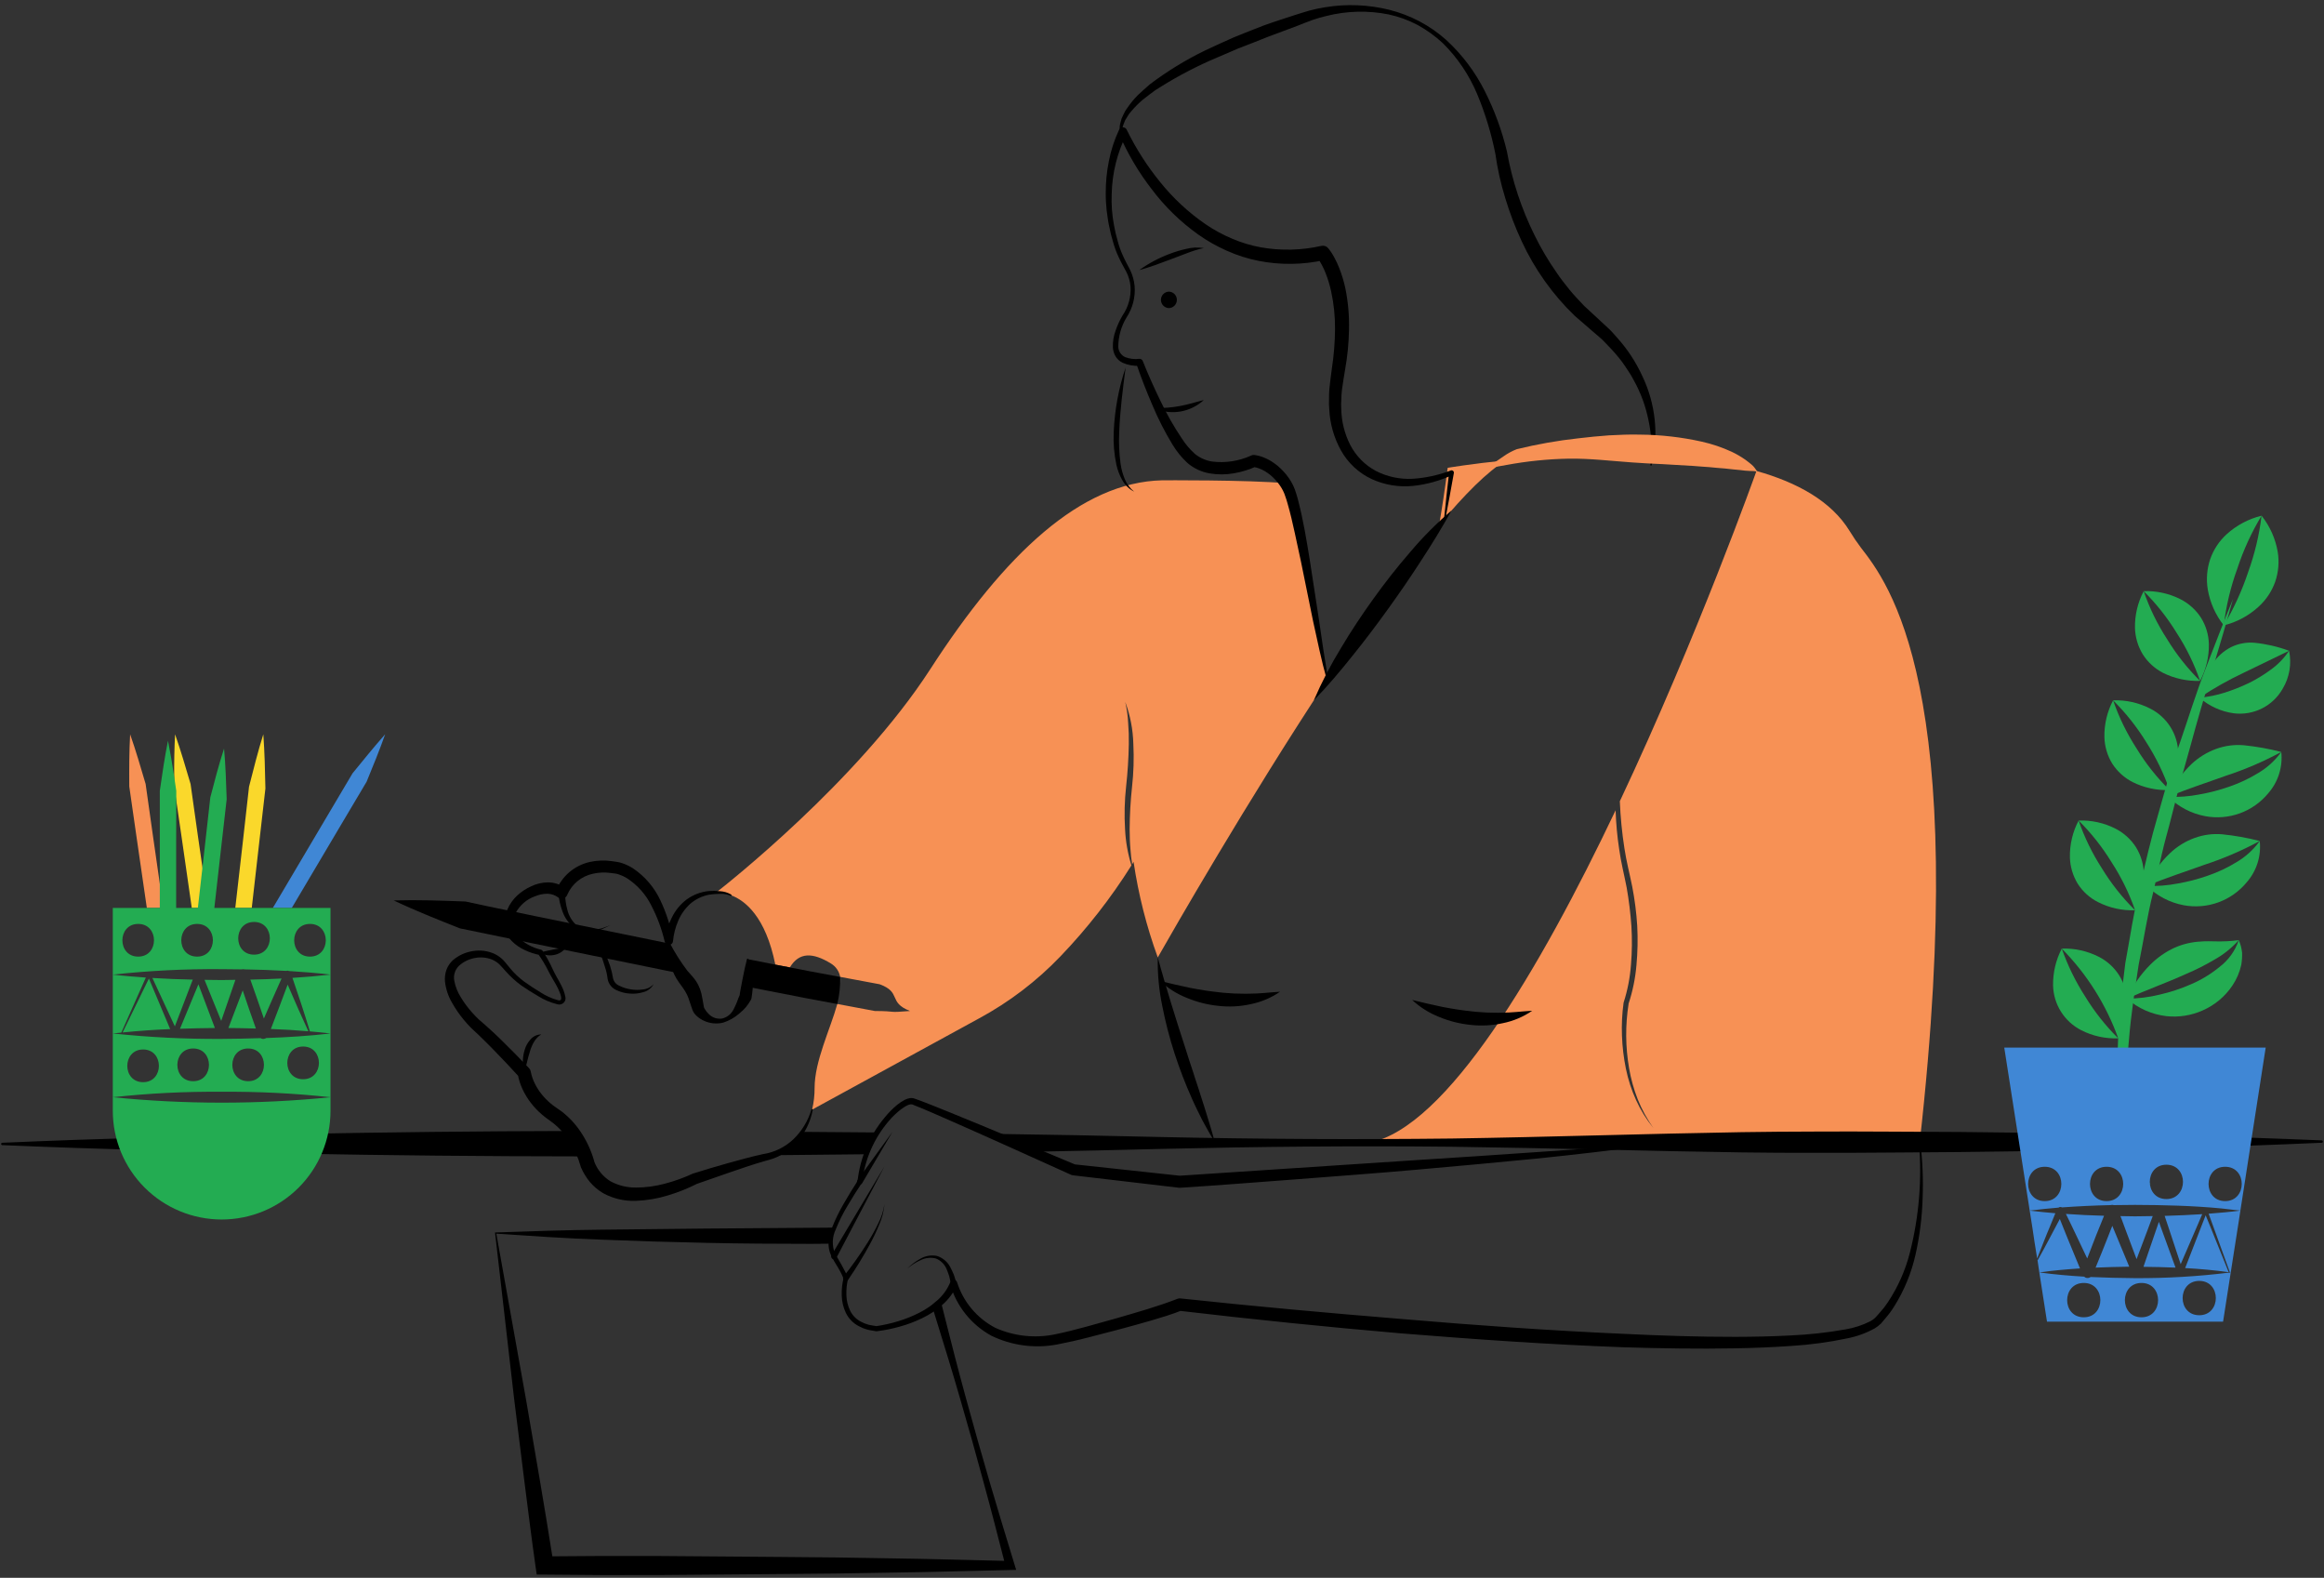 <svg width="249" height="169" viewBox="0 0 249 169" fill="none" xmlns="http://www.w3.org/2000/svg">
<rect x="0" y="0" width="249" height="169" fill="#333333" stroke="none"/>
<g clip-path="url(#clip0_482_155)">
<path d="M108.692 167.553C107.792 164.601 106.885 161.654 106.023 158.695C105.161 155.736 104.318 152.771 103.507 149.799C102.69 146.821 101.918 143.836 101.171 140.845L100.813 139.423C100.539 139.682 100.247 139.921 99.939 140.137L100.239 141.107C101.158 144.053 102.058 146.999 102.914 149.965C103.776 152.924 104.608 155.891 105.41 158.868C106.17 161.629 106.879 164.409 107.594 167.184C103.648 167.101 99.702 166.973 95.757 166.922L89.519 166.82L83.287 166.763L70.818 166.667L64.587 166.661L59.179 166.699C58.777 164.078 58.324 161.463 57.889 158.829L56.389 150.073L53.178 132.14L58.796 132.504L61.554 132.657L64.376 132.778C68.13 132.931 71.889 133.046 75.651 133.122C79.412 133.211 83.172 133.224 86.933 133.231C87.623 133.224 88.312 133.218 88.995 133.212C89.018 132.619 89.15 132.035 89.385 131.49L86.92 131.509L75.658 131.592L64.389 131.713L61.567 131.757L58.694 131.828L53.037 132.012L55.067 149.684L56.191 158.727C56.581 161.757 56.951 164.792 57.385 167.821L57.506 168.65L58.349 168.657L64.587 168.708L70.818 168.702L83.287 168.599L89.519 168.542L95.757 168.44C99.913 168.389 104.069 168.249 108.226 168.166L108.877 168.153L108.692 167.553Z" fill="black"/>
<path d="M142.281 72.703C133.598 85.847 125.528 99.947 124.047 102.549C122.839 99.233 121.97 95.804 121.455 92.313C121.455 92.313 121.404 92.403 121.308 92.569C121.22 92.075 121.16 91.577 121.129 91.076C121.059 90.324 121.033 89.565 121.033 88.812C121.042 87.302 121.127 85.793 121.289 84.291C121.46 82.762 121.507 81.222 121.429 79.686C121.391 78.148 121.098 76.626 120.561 75.184C120.732 75.924 120.837 76.677 120.874 77.435C120.935 78.188 120.959 78.944 120.944 79.699C120.918 81.21 120.823 82.718 120.657 84.221C120.488 85.749 120.449 87.29 120.542 88.825C120.605 90.139 120.835 91.44 121.225 92.696C119.027 96.191 116.479 99.454 113.621 102.434C111.085 105.083 108.151 107.321 104.925 109.067C99.179 112.204 89.193 117.657 87.01 118.856C87.193 118.092 87.283 117.308 87.278 116.522C87.278 113.665 88.951 110.259 89.71 107.543V107.536L93.726 108.289C96.286 108.301 94.921 108.499 97.5 108.289C95.1 107.345 96.638 106.305 94.25 105.425L90.017 104.634C89.965 104.34 89.85 104.06 89.68 103.814C89.511 103.567 89.29 103.36 89.034 103.206C87.054 101.988 85.611 101.988 84.628 103.62L83.07 103.321C82.03 98.174 79.833 96.452 78.314 95.885C77.804 95.678 77.254 95.586 76.705 95.617C76.705 95.617 76.724 95.604 76.756 95.579C77.688 94.852 91.907 83.685 99.664 71.689C107.689 59.272 115.843 51.645 124.513 51.447C124.513 51.447 133.502 51.383 137.901 51.766C139.172 53.884 140.972 67.187 142.281 72.703ZM143.814 122.274C143.994 122.327 144.177 122.369 144.363 122.402H132.723L143.814 122.274ZM154.195 56.23C154.514 54.362 154.821 52.327 155.108 50.108C155.108 50.108 157.579 49.687 161.358 49.304C159.392 50.478 156.921 52.953 154.195 56.23ZM205.68 122.402H146.687C154.967 120.839 164.979 103.856 173.1 86.791C173.144 88.185 173.272 89.576 173.483 90.955C173.674 92.352 174.026 93.723 174.287 95.075C174.526 96.436 174.694 97.809 174.792 99.188C174.879 100.567 174.864 101.951 174.747 103.327C174.648 104.697 174.387 106.05 173.968 107.358L173.962 107.377L173.955 107.409C173.793 108.585 173.735 109.774 173.783 110.961C173.827 112.142 173.968 113.317 174.204 114.475C174.439 115.633 174.806 116.76 175.296 117.836C175.781 118.906 176.404 119.91 177.148 120.82C176.471 119.87 175.909 118.842 175.475 117.759C175.051 116.678 174.739 115.556 174.543 114.411C174.151 112.133 174.134 109.807 174.492 107.523C174.485 107.536 174.485 107.543 174.479 107.555L174.492 107.504C174.932 106.168 175.214 104.786 175.334 103.385C175.464 101.977 175.492 100.562 175.417 99.15C175.328 97.743 175.149 96.344 174.881 94.96C174.6 93.57 174.249 92.231 174.045 90.866C173.785 89.195 173.62 87.511 173.553 85.821C181.942 68.028 188.193 50.446 188.193 50.446C192.579 51.677 196.225 53.692 198.172 56.874C198.544 57.487 198.947 58.081 199.379 58.654C202.271 62.397 211.171 73.538 205.68 122.402Z" fill="#F79155"/>
<path d="M142.165 72.828C141.581 70.748 141.148 68.632 140.686 66.527L139.398 60.196L138.719 57.048C138.489 56.003 138.252 54.956 137.958 53.949C137.885 53.697 137.815 53.442 137.726 53.209C137.655 52.979 137.566 52.756 137.458 52.542C137.235 52.113 136.954 51.718 136.622 51.367C136.299 51.015 135.928 50.711 135.518 50.466C135.318 50.349 135.108 50.25 134.891 50.169C134.697 50.096 134.497 50.045 134.292 50.017L134.612 49.954C133.841 50.306 133.028 50.556 132.192 50.698C131.342 50.848 130.474 50.851 129.623 50.707C128.733 50.56 127.901 50.171 127.219 49.582C126.601 49.007 126.066 48.349 125.629 47.626C124.799 46.26 124.072 44.833 123.456 43.358C122.827 41.902 122.259 40.434 121.742 38.934L122.114 39.179C121.478 39.224 120.841 39.109 120.261 38.846C119.949 38.689 119.689 38.447 119.511 38.147C119.347 37.854 119.254 37.528 119.238 37.194C119.219 36.582 119.319 35.972 119.532 35.398C119.724 34.837 119.973 34.297 120.274 33.786C120.904 32.873 121.204 31.773 121.126 30.667C121.076 30.121 120.921 29.59 120.671 29.102C120.408 28.619 120.11 28.096 119.871 27.571C119.619 27.042 119.415 26.492 119.26 25.928C119.088 25.372 118.948 24.806 118.839 24.235C118.705 23.668 118.658 23.085 118.566 22.51C118.524 21.928 118.463 21.347 118.473 20.762C118.462 19.59 118.573 18.42 118.805 17.27C119.029 16.101 119.399 14.964 119.908 13.887C119.945 13.812 120.003 13.748 120.074 13.703C120.146 13.659 120.228 13.635 120.313 13.635C120.397 13.636 120.48 13.66 120.551 13.704C120.623 13.749 120.68 13.813 120.717 13.889L120.739 13.936C121.716 15.93 122.918 17.805 124.323 19.525C125.706 21.243 127.332 22.752 129.149 24.004C130.047 24.62 131.007 25.143 132.012 25.563C133.007 25.991 134.047 26.304 135.113 26.496C137.251 26.869 139.443 26.816 141.561 26.341L141.603 26.333C141.732 26.307 141.865 26.316 141.989 26.361C142.113 26.405 142.223 26.482 142.306 26.584C142.57 26.909 142.799 27.26 142.99 27.632C143.175 27.972 143.338 28.324 143.478 28.684C143.758 29.389 143.98 30.116 144.141 30.857C144.439 32.317 144.572 33.806 144.537 35.295C144.512 36.764 144.367 38.228 144.103 39.673C143.969 40.412 143.887 41.061 143.78 41.749C143.74 42.089 143.718 42.43 143.714 42.772C143.685 43.111 143.683 43.453 143.706 43.792C143.729 45.138 144.059 46.461 144.67 47.66C145.282 48.842 146.236 49.81 147.409 50.44C148.622 51.063 149.98 51.354 151.342 51.283C152.736 51.196 154.109 50.898 155.415 50.402L155.441 50.392C155.482 50.377 155.526 50.373 155.569 50.381C155.613 50.389 155.653 50.408 155.687 50.436C155.72 50.464 155.746 50.501 155.76 50.542C155.775 50.583 155.779 50.628 155.771 50.671C155.474 52.307 155.182 53.943 154.867 55.573C154.863 55.592 154.852 55.608 154.836 55.619C154.82 55.63 154.8 55.634 154.781 55.63C154.763 55.626 154.748 55.615 154.737 55.6C154.726 55.586 154.721 55.567 154.723 55.549C154.889 53.896 155.078 52.25 155.262 50.604L155.618 50.873C154.283 51.497 152.853 51.894 151.387 52.047C149.877 52.198 148.354 51.946 146.973 51.317C145.567 50.66 144.407 49.574 143.658 48.215C142.921 46.878 142.499 45.391 142.423 43.866C142.386 43.493 142.377 43.118 142.396 42.743C142.39 42.37 142.403 41.996 142.435 41.624C142.522 40.894 142.604 40.121 142.704 39.448C142.914 38.07 143.026 36.678 143.039 35.284C143.052 33.908 142.912 32.536 142.619 31.192C142.475 30.535 142.279 29.89 142.033 29.263C141.915 28.956 141.777 28.657 141.621 28.367C141.485 28.102 141.326 27.85 141.145 27.613L141.89 27.856C139.568 28.371 137.164 28.399 134.831 27.937C133.667 27.707 132.533 27.345 131.451 26.858C130.371 26.384 129.342 25.802 128.381 25.119C126.478 23.765 124.796 22.126 123.394 20.26C121.974 18.428 120.794 16.423 119.884 14.293L120.715 14.341C119.706 16.337 119.158 18.534 119.111 20.77C119.063 21.898 119.146 23.027 119.359 24.136C119.457 24.693 119.585 25.244 119.744 25.786C119.884 26.331 120.073 26.861 120.308 27.372C120.537 27.894 120.802 28.373 121.078 28.901C121.341 29.443 121.506 30.026 121.565 30.625C121.665 31.828 121.353 33.028 120.682 34.032C120.121 34.974 119.821 36.049 119.815 37.145C119.823 37.381 119.897 37.609 120.028 37.805C120.159 38.002 120.343 38.157 120.557 38.255C121.04 38.437 121.56 38.499 122.072 38.435C122.149 38.429 122.225 38.448 122.291 38.488C122.356 38.529 122.407 38.589 122.435 38.66L122.443 38.681C123.021 40.123 123.658 41.555 124.34 42.951C125 44.345 125.765 45.687 126.626 46.966C127.018 47.579 127.49 48.136 128.031 48.623C128.558 49.047 129.186 49.326 129.855 49.434C131.286 49.615 132.739 49.394 134.052 48.796L134.108 48.772C134.191 48.737 134.282 48.723 134.373 48.733C134.703 48.77 135.028 48.851 135.338 48.974C135.625 49.083 135.901 49.218 136.165 49.376C136.678 49.691 137.143 50.078 137.544 50.526C137.949 50.962 138.288 51.456 138.55 51.99C138.678 52.26 138.784 52.54 138.866 52.827C138.961 53.1 139.027 53.366 139.097 53.633C139.648 55.767 139.993 57.889 140.34 60.023L141.322 66.413C141.621 68.546 141.945 70.673 142.307 72.795C142.309 72.805 142.309 72.814 142.307 72.823C142.305 72.833 142.301 72.842 142.296 72.85C142.29 72.857 142.283 72.864 142.275 72.869C142.267 72.874 142.258 72.878 142.249 72.88C142.231 72.883 142.213 72.879 142.197 72.87C142.182 72.86 142.171 72.845 142.165 72.828Z" fill="black"/>
<path d="M120.602 39.365C120.446 40.521 120.31 41.672 120.18 42.82C120.06 43.968 119.954 45.116 119.917 46.263C119.859 47.403 119.908 48.545 120.062 49.676C120.142 50.236 120.291 50.783 120.507 51.305C120.716 51.838 121.064 52.306 121.515 52.66C120.981 52.386 120.541 51.96 120.249 51.436C119.954 50.914 119.739 50.351 119.611 49.766C119.365 48.608 119.27 47.424 119.329 46.242C119.428 43.901 119.857 41.587 120.602 39.365ZM120.251 14.882C120.102 14.62 120.007 14.331 119.972 14.032C119.937 13.733 119.963 13.43 120.049 13.141L120.167 12.707L120.353 12.304C120.417 12.17 120.478 12.032 120.55 11.903L120.799 11.54C121.13 11.056 121.503 10.602 121.916 10.185C122.332 9.781 122.776 9.408 123.211 9.021C125.048 7.633 127.015 6.428 129.085 5.42C130.117 4.93 131.161 4.462 132.205 3.996C133.26 3.564 134.322 3.146 135.386 2.735C136.453 2.345 137.537 2.008 138.614 1.651C139.159 1.487 139.684 1.301 140.267 1.14C140.831 0.989 141.404 0.867 141.981 0.776C144.275 0.399 146.622 0.494 148.877 1.056C151.124 1.622 153.201 2.721 154.931 4.26C156.638 5.822 158.044 7.684 159.081 9.752C160.124 11.811 160.921 13.985 161.457 16.229L161.467 16.29C162.024 19.372 163.012 22.36 164.402 25.166C165.087 26.567 165.88 27.913 166.774 29.19C167.202 29.842 167.695 30.441 168.176 31.051C168.665 31.654 169.213 32.205 169.742 32.773L171.474 34.375L172.381 35.219C172.691 35.492 172.944 35.827 173.226 36.128C174.34 37.357 175.259 38.749 175.951 40.256C177.385 43.233 177.743 46.614 176.966 49.825C176.961 49.843 176.95 49.859 176.934 49.869C176.918 49.878 176.9 49.882 176.882 49.878C176.863 49.875 176.847 49.864 176.837 49.849C176.826 49.834 176.821 49.816 176.824 49.797L176.825 49.789C177.03 48.221 176.966 46.63 176.638 45.083C176.34 43.551 175.8 42.076 175.039 40.713C174.862 40.368 174.663 40.035 174.443 39.717C174.224 39.397 174.026 39.065 173.792 38.757C173.324 38.141 172.817 37.555 172.273 37.004C171.997 36.733 171.754 36.431 171.451 36.186L170.57 35.428L168.719 33.828C166.343 31.535 164.414 28.821 163.03 25.824C162.341 24.341 161.758 22.81 161.285 21.244C160.797 19.676 160.439 18.071 160.214 16.445L160.224 16.505C159.79 14.321 159.142 12.185 158.289 10.128C157.433 8.069 156.177 6.199 154.592 4.628C153.777 3.868 152.87 3.214 151.892 2.679C150.907 2.157 149.854 1.774 148.763 1.542C146.578 1.107 144.324 1.161 142.163 1.699C141.628 1.823 141.099 1.975 140.58 2.154C140.08 2.33 139.55 2.558 139.022 2.759L135.842 3.947C134.798 4.367 133.751 4.78 132.698 5.179L129.602 6.508C127.563 7.421 125.598 8.49 123.722 9.704C123.285 10.037 122.831 10.36 122.406 10.711C121.99 11.066 121.603 11.454 121.248 11.872L120.983 12.185C120.907 12.296 120.843 12.413 120.769 12.527L120.555 12.873L120.407 13.244C120.193 13.738 120.181 14.295 120.37 14.798L120.377 14.813C120.385 14.829 120.386 14.848 120.38 14.865C120.374 14.883 120.362 14.897 120.346 14.906C120.33 14.915 120.312 14.917 120.294 14.912C120.277 14.908 120.261 14.897 120.251 14.882ZM122.053 28.935C123.06 28.212 124.159 27.625 125.321 27.191C125.902 26.968 126.499 26.789 127.106 26.656C127.718 26.499 128.355 26.47 128.978 26.57C128.383 26.7 127.799 26.876 127.232 27.098L125.531 27.741C124.392 28.168 123.257 28.609 122.053 28.935ZM125.239 33.001C125.468 32.993 125.685 32.897 125.845 32.732C126.004 32.567 126.093 32.347 126.093 32.118C126.093 31.889 126.004 31.669 125.845 31.504C125.685 31.339 125.468 31.243 125.239 31.235C125.01 31.243 124.793 31.339 124.633 31.504C124.474 31.669 124.385 31.889 124.385 32.118C124.385 32.347 124.474 32.567 124.633 32.732C124.793 32.897 125.01 32.993 125.239 33.001ZM123.813 43.698C124.687 43.72 125.56 43.651 126.419 43.49C126.84 43.408 127.26 43.314 127.681 43.199C128.105 43.089 128.524 42.953 128.978 42.847C128.293 43.479 127.443 43.903 126.526 44.069C126.067 44.151 125.597 44.168 125.133 44.119C124.667 44.08 124.216 43.936 123.813 43.698Z" fill="black"/>
<path d="M174.492 107.504V107.523C174.485 107.536 174.485 107.543 174.479 107.555L174.492 107.504Z" fill="white"/>
<path d="M140.767 75.014C141.604 73.074 142.58 71.197 143.686 69.396C144.758 67.586 145.925 65.841 147.149 64.135C148.377 62.433 149.664 60.772 151.048 59.184C152.409 57.563 153.903 56.058 155.515 54.686C154.488 56.551 153.387 58.328 152.243 60.081C151.11 61.84 149.923 63.558 148.703 65.252C147.48 66.945 146.226 68.615 144.909 70.244C143.601 71.88 142.252 73.486 140.767 75.014Z" fill="black"/>
<path d="M188.193 50.446C179.644 48.035 168.298 48.603 161.358 49.304C161.775 49.049 162.221 48.846 162.686 48.699C162.686 48.699 182.504 45.204 188.193 50.446Z" fill="white"/>
<path d="M124.288 105.071C125.4 105.343 126.459 105.593 127.517 105.812C128.577 106.017 129.627 106.184 130.679 106.291C131.205 106.362 131.732 106.372 132.261 106.416C132.788 106.414 133.322 106.458 133.854 106.433C134.931 106.441 135.993 106.292 137.148 106.226C136.196 106.88 135.121 107.334 133.988 107.56C132.853 107.812 131.683 107.871 130.528 107.737C129.378 107.621 128.251 107.336 127.184 106.893C126.113 106.472 125.13 105.854 124.288 105.071ZM151.304 107.108C152.416 107.379 153.474 107.63 154.533 107.849C155.593 108.053 156.643 108.221 157.695 108.327C158.221 108.399 158.748 108.409 159.277 108.453C159.804 108.451 160.338 108.495 160.87 108.469C161.947 108.478 163.009 108.329 164.164 108.262C163.212 108.917 162.137 109.371 161.004 109.596C159.869 109.848 158.699 109.908 157.544 109.774C156.394 109.657 155.267 109.373 154.2 108.929C153.129 108.509 152.146 107.891 151.304 107.108ZM61.184 121.139C61.823 121.963 62.329 122.882 62.684 123.862H62.371C52.015 123.856 41.662 123.756 31.31 123.562C20.954 123.352 10.598 123.097 0.243 122.657C0.226 122.657 0.209 122.653 0.194 122.646C0.178 122.639 0.164 122.629 0.153 122.616C0.142 122.604 0.133 122.589 0.128 122.573C0.122 122.557 0.12 122.54 0.121 122.523C0.123 122.492 0.137 122.462 0.159 122.44C0.181 122.417 0.211 122.404 0.243 122.402C10.598 121.949 20.948 121.688 31.304 121.471C41.264 121.273 51.224 121.163 61.184 121.139ZM93.981 121.299C93.515 122.035 93.125 122.817 92.82 123.633C89.48 123.671 86.143 123.705 82.808 123.735C84.101 123.261 85.207 122.385 85.962 121.235C88.638 121.254 91.311 121.275 93.981 121.299ZM248.879 122.281C248.879 122.297 248.876 122.313 248.87 122.328C248.865 122.343 248.856 122.356 248.844 122.368C248.833 122.379 248.819 122.388 248.804 122.394C248.789 122.4 248.773 122.402 248.757 122.402C238.408 122.861 228.052 123.135 217.696 123.295L209.932 123.397L205.776 123.429L202.162 123.454C199.577 123.473 196.984 123.492 194.399 123.48C191.807 123.486 189.217 123.471 186.629 123.435C181.591 123.365 176.554 123.25 171.516 123.135C166.204 123.014 160.886 122.899 155.567 122.829C145.212 122.721 134.856 122.816 124.5 123.059C119.858 123.18 115.217 123.282 110.575 123.365C109.215 122.772 107.676 122.108 106.144 121.445C112.261 121.528 118.379 121.643 124.5 121.79C134.856 122.013 145.212 122.066 155.567 121.949C165.917 121.79 176.273 121.439 186.629 121.267C189.214 121.228 191.802 121.207 194.392 121.203C196.984 121.184 199.57 121.196 202.162 121.209L209.926 121.247L217.696 121.337C228.046 121.471 238.401 121.713 248.757 122.147C248.774 122.148 248.791 122.152 248.806 122.159C248.821 122.166 248.835 122.176 248.846 122.189C248.857 122.201 248.866 122.216 248.871 122.231C248.877 122.247 248.879 122.264 248.879 122.281Z" fill="black"/>
<path d="M187.466 50.442C187.737 50.444 188.008 50.46 188.276 50.493C188.195 50.403 188.125 50.284 188.022 50.142C187.921 50.003 187.805 49.878 187.674 49.768C187.454 49.596 187.241 49.403 187.007 49.244C186.542 48.918 186.05 48.632 185.537 48.389C184.51 47.916 183.437 47.553 182.334 47.306C180.155 46.82 177.93 46.568 175.697 46.553C174.588 46.519 173.481 46.579 172.379 46.632C171.278 46.716 170.18 46.815 169.086 46.95C166.895 47.191 164.722 47.574 162.58 48.097L162.512 48.113C162.012 48.307 161.539 48.563 161.102 48.873L159.161 50.204L161.409 49.803C163.618 49.394 165.857 49.167 168.104 49.127C170.35 49.097 172.595 49.37 174.819 49.528C175.932 49.606 177.042 49.673 178.153 49.715L181.482 49.911C182.034 49.967 182.591 49.989 183.146 50.035C183.698 50.095 184.255 50.136 184.812 50.181C185.364 50.251 185.923 50.298 186.483 50.352C186.809 50.401 187.137 50.431 187.466 50.442Z" fill="#F79155"/>
<path d="M177.157 122.602C172.953 123.199 168.73 123.678 164.508 124.111C160.284 124.523 156.057 124.914 151.829 125.284C147.601 125.662 143.368 125.967 139.137 126.298C134.905 126.612 130.676 126.957 126.439 127.223L126.434 127.223C126.397 127.226 126.36 127.225 126.324 127.221L114.946 125.886L114.937 125.885C114.881 125.878 114.826 125.863 114.774 125.84C110.276 123.811 105.781 121.772 101.266 119.79C100.138 119.3 99 118.794 97.876 118.353C97.523 118.126 96.979 118.504 96.517 118.834C96.047 119.2 95.615 119.615 95.23 120.07C93.652 121.917 92.657 124.191 92.372 126.603C92.367 126.643 92.354 126.681 92.333 126.715C91.809 127.513 91.295 128.318 90.815 129.139C90.325 129.948 89.901 130.795 89.549 131.673C89.354 132.079 89.245 132.522 89.231 132.972C89.217 133.423 89.297 133.872 89.466 134.289C89.973 135.106 90.437 135.948 90.855 136.814C90.874 136.863 90.877 136.917 90.864 136.967L90.863 136.971C90.722 137.545 90.662 138.137 90.686 138.728C90.7 139.309 90.839 139.88 91.094 140.403C91.347 140.913 91.76 141.327 92.271 141.581C92.524 141.717 92.792 141.823 93.07 141.895C93.35 141.969 93.648 141.995 93.936 142.045L93.882 142.046C94.69 141.928 95.487 141.747 96.267 141.506C97.047 141.27 97.804 140.964 98.528 140.592C98.887 140.409 99.233 140.202 99.564 139.972C99.897 139.749 100.181 139.469 100.493 139.223C101.072 138.698 101.526 138.049 101.822 137.325C101.851 137.251 101.902 137.189 101.969 137.146C102.035 137.102 102.113 137.081 102.192 137.083C102.271 137.086 102.347 137.113 102.41 137.16C102.474 137.208 102.521 137.274 102.545 137.349L102.554 137.378C103.226 139.471 104.698 141.215 106.65 142.229C108.662 143.127 110.906 143.368 113.063 142.917C115.221 142.47 117.472 141.799 119.662 141.19C121.845 140.553 124.094 139.923 126.136 139.124L126.15 139.118C126.252 139.079 126.363 139.064 126.472 139.075C134.376 139.923 142.303 140.635 150.228 141.283C158.152 141.958 166.085 142.522 174.022 142.872C177.99 143.063 181.96 143.197 185.925 143.191C187.907 143.187 189.888 143.147 191.861 143.04C193.824 142.954 195.779 142.738 197.714 142.395C198.647 142.241 199.551 141.946 200.395 141.52C200.579 141.417 200.752 141.294 200.909 141.153L201.387 140.618C201.713 140.264 202.009 139.885 202.273 139.483C203.353 137.858 204.15 136.062 204.631 134.171C205.608 130.332 205.938 126.358 205.608 122.41C205.606 122.391 205.611 122.372 205.623 122.357C205.635 122.342 205.653 122.332 205.672 122.33C205.691 122.329 205.71 122.334 205.725 122.346C205.74 122.358 205.75 122.375 205.753 122.393C205.992 124.376 206.073 126.374 205.995 128.369C205.934 130.374 205.684 132.37 205.247 134.328C204.808 136.314 204.03 138.21 202.949 139.933C202.678 140.37 202.373 140.785 202.036 141.173L201.536 141.764C201.33 141.964 201.103 142.14 200.858 142.287C199.94 142.792 198.949 143.152 197.921 143.353C195.948 143.77 193.947 144.041 191.934 144.164C189.934 144.307 187.935 144.382 185.938 144.421C181.942 144.496 177.951 144.43 173.965 144.308C165.994 144.015 158.042 143.458 150.1 142.818C142.16 142.133 134.234 141.325 126.32 140.396L126.656 140.347C125.527 140.796 124.433 141.12 123.32 141.448C122.211 141.771 121.101 142.076 119.989 142.374L116.651 143.242C115.549 143.534 114.402 143.785 113.24 144.013C110.857 144.457 108.395 144.126 106.215 143.069C105.153 142.486 104.217 141.7 103.46 140.756C102.704 139.812 102.141 138.727 101.804 137.565L102.537 137.619C102.183 138.435 101.652 139.162 100.981 139.748C100.636 140.012 100.313 140.311 99.949 140.543C99.59 140.781 99.215 140.994 98.827 141.181C98.06 141.554 97.261 141.857 96.439 142.085C95.621 142.319 94.785 142.488 93.941 142.591L93.924 142.593C93.912 142.595 93.899 142.594 93.886 142.592C93.568 142.53 93.245 142.502 92.931 142.415C92.612 142.329 92.305 142.205 92.016 142.046C91.416 141.738 90.932 141.244 90.635 140.639C90.351 140.048 90.198 139.403 90.186 138.747C90.165 138.104 90.235 137.461 90.396 136.838L90.404 136.994C90.229 136.562 90.019 136.145 89.775 135.748C89.509 135.339 89.266 134.916 89.046 134.48C88.828 134.009 88.736 133.488 88.78 132.971C88.831 132.473 88.952 131.985 89.139 131.52C89.492 130.617 89.918 129.743 90.41 128.906C90.888 128.069 91.396 127.252 91.914 126.444L91.875 126.555C92.145 124.031 93.158 121.645 94.786 119.697C95.186 119.2 95.636 118.745 96.128 118.338C96.386 118.126 96.665 117.943 96.963 117.792C97.133 117.707 97.315 117.649 97.503 117.621C97.62 117.605 97.739 117.609 97.854 117.633C97.944 117.659 98.033 117.686 98.104 117.712C99.29 118.139 100.42 118.606 101.57 119.068C106.149 120.925 110.696 122.848 115.25 124.755L115.079 124.709L126.468 125.938L126.353 125.935L151.751 124.259C155.985 123.994 160.218 123.713 164.45 123.416L170.798 122.979L177.138 122.457C177.157 122.455 177.176 122.46 177.192 122.472C177.207 122.484 177.217 122.502 177.219 122.521C177.221 122.54 177.215 122.558 177.204 122.573C177.192 122.588 177.176 122.598 177.157 122.602Z" fill="black"/>
<path d="M97.189 135.907C97.6 135.478 98.075 135.116 98.597 134.832C99.132 134.514 99.766 134.403 100.377 134.521C100.99 134.712 101.504 135.137 101.806 135.704C101.95 135.975 102.08 136.257 102.198 136.54L102.47 137.412C102.482 137.45 102.486 137.489 102.483 137.528C102.479 137.567 102.468 137.604 102.45 137.639C102.432 137.674 102.407 137.704 102.377 137.729C102.347 137.754 102.312 137.773 102.275 137.785C102.238 137.796 102.198 137.801 102.159 137.797C102.121 137.794 102.083 137.782 102.048 137.764C102.013 137.746 101.983 137.721 101.958 137.691C101.933 137.661 101.914 137.627 101.902 137.59C101.9 137.582 101.898 137.574 101.896 137.566L101.889 137.535L101.704 136.703C101.618 136.437 101.522 136.172 101.414 135.915C101.2 135.413 100.799 135.015 100.294 134.806C99.749 134.658 99.168 134.715 98.661 134.966C98.125 135.202 97.628 135.52 97.189 135.907ZM90.391 136.726C91.32 135.552 92.183 134.329 92.978 133.061C93.377 132.428 93.741 131.773 94.068 131.1C94.418 130.435 94.653 129.716 94.764 128.973C94.701 129.728 94.512 130.467 94.205 131.159C93.919 131.859 93.596 132.544 93.236 133.209C92.517 134.542 91.726 135.835 90.867 137.082C90.822 137.147 90.753 137.191 90.676 137.206C90.598 137.22 90.518 137.203 90.453 137.159C90.388 137.114 90.344 137.046 90.329 136.968C90.314 136.891 90.332 136.811 90.376 136.746L90.387 136.731L90.391 136.726ZM89.097 134.437L94.764 124.934L89.615 134.727C89.597 134.761 89.573 134.792 89.543 134.817C89.513 134.842 89.478 134.861 89.441 134.872C89.403 134.884 89.364 134.888 89.325 134.884C89.287 134.881 89.249 134.87 89.214 134.852C89.18 134.834 89.149 134.809 89.124 134.779C89.099 134.749 89.08 134.714 89.069 134.677C89.057 134.64 89.053 134.601 89.056 134.562C89.06 134.523 89.071 134.485 89.089 134.451L89.097 134.437ZM91.872 126.414L95.62 121.235L92.37 126.739C92.329 126.807 92.264 126.856 92.188 126.876C92.111 126.896 92.03 126.884 91.962 126.844C91.894 126.804 91.845 126.739 91.825 126.663C91.806 126.586 91.817 126.505 91.857 126.437C91.862 126.43 91.867 126.422 91.872 126.414ZM78.282 95.951C77.927 95.79 77.537 95.718 77.147 95.74C76.757 95.742 76.367 95.772 75.981 95.83C75.231 95.973 74.533 96.309 73.955 96.806C73.398 97.314 72.959 97.936 72.665 98.629C72.365 99.32 72.177 100.056 72.109 100.807C72.1 100.913 72.054 101.012 71.978 101.087C71.902 101.162 71.802 101.208 71.696 101.216C71.589 101.225 71.484 101.195 71.397 101.133C71.311 101.07 71.249 100.979 71.223 100.876L71.22 100.861C70.903 99.514 70.42 98.211 69.781 96.983C69.187 95.793 68.284 94.784 67.167 94.062C66.901 93.899 66.618 93.766 66.323 93.667C66.19 93.62 66.053 93.586 65.913 93.566L65.408 93.502C64.769 93.416 64.119 93.448 63.491 93.595C62.897 93.726 62.342 93.996 61.873 94.382C61.403 94.769 61.032 95.261 60.789 95.819L60.764 95.877C60.698 96.029 60.574 96.149 60.419 96.21C60.264 96.271 60.091 96.268 59.939 96.202C59.895 96.183 59.853 96.159 59.815 96.13C59.485 95.882 59.086 95.742 58.673 95.729C58.218 95.729 57.767 95.818 57.347 95.993C56.444 96.309 55.693 96.953 55.243 97.797L55.217 97.847L55.17 97.954L55.102 98.118C55.062 98.225 55.028 98.334 54.999 98.444C54.944 98.657 54.92 98.877 54.928 99.097C54.952 99.538 55.125 99.957 55.418 100.288C56.109 100.995 56.986 101.492 57.948 101.72L57.974 101.727C58.036 101.744 58.091 101.783 58.127 101.836C58.532 102.441 58.886 103.079 59.186 103.743C59.341 104.064 59.489 104.382 59.664 104.679C59.845 104.992 60.025 105.305 60.182 105.637C60.355 105.975 60.482 106.334 60.558 106.706C60.599 106.825 60.606 106.953 60.579 107.076C60.551 107.198 60.489 107.311 60.4 107.4C60.311 107.49 60.199 107.552 60.076 107.581C59.954 107.61 59.825 107.604 59.706 107.564C58.983 107.388 58.294 107.096 57.665 106.699C57.037 106.337 56.438 105.953 55.837 105.542C55.246 105.107 54.702 104.613 54.213 104.066C53.966 103.803 53.728 103.506 53.506 103.293C53.272 103.075 53.002 102.9 52.707 102.777C52.104 102.54 51.444 102.488 50.812 102.626C50.188 102.748 49.611 103.042 49.147 103.476C48.947 103.681 48.799 103.931 48.716 104.205C48.634 104.479 48.619 104.77 48.674 105.051C48.793 105.683 49.033 106.286 49.38 106.828C49.73 107.408 50.135 107.953 50.587 108.457C50.813 108.712 51.05 108.959 51.291 109.186L52.084 109.878C52.628 110.359 53.156 110.851 53.669 111.354C54.699 112.359 55.699 113.379 56.691 114.422C56.783 114.519 56.844 114.64 56.866 114.771L56.875 114.824C56.961 115.247 57.101 115.658 57.294 116.044C57.495 116.454 57.74 116.841 58.026 117.197C58.312 117.558 58.635 117.888 58.989 118.182C59.346 118.497 59.706 118.698 60.191 119.059C61.071 119.744 61.821 120.58 62.405 121.528C62.995 122.468 63.437 123.494 63.716 124.568L63.673 124.435C64.008 125.304 64.617 126.039 65.409 126.53C66.256 126.986 67.207 127.217 68.169 127.2C69.199 127.196 70.223 127.057 71.216 126.788C72.229 126.526 73.217 126.174 74.167 125.736L74.204 125.719C74.22 125.712 74.235 125.706 74.251 125.701C75.486 125.316 76.719 124.938 77.965 124.595C79.212 124.249 80.453 123.903 81.734 123.621C82.96 123.437 84.1 122.882 85.001 122.03C85.914 121.153 86.582 120.053 86.939 118.839C86.944 118.82 86.957 118.805 86.974 118.796C86.991 118.786 87.011 118.784 87.029 118.79C87.047 118.795 87.061 118.807 87.071 118.822C87.08 118.837 87.083 118.856 87.08 118.873C86.838 120.177 86.24 121.388 85.354 122.375C84.903 122.876 84.378 123.305 83.798 123.649C83.504 123.823 83.195 123.969 82.875 124.085C82.541 124.194 82.203 124.3 81.916 124.369C80.698 124.715 79.478 125.135 78.265 125.552L74.625 126.819L74.709 126.784C73.701 127.297 72.649 127.718 71.565 128.041C70.466 128.38 69.328 128.575 68.179 128.621C66.955 128.678 65.739 128.402 64.659 127.823C64.111 127.505 63.621 127.097 63.21 126.615C62.817 126.136 62.492 125.605 62.244 125.037L62.229 124.999L62.202 124.904C61.951 124.006 61.576 123.147 61.088 122.352C60.601 121.56 59.979 120.858 59.25 120.28C58.926 120.021 58.405 119.696 58.004 119.325C57.58 118.958 57.196 118.549 56.858 118.103C56.514 117.655 56.221 117.172 55.984 116.66C55.732 116.128 55.558 115.562 55.468 114.981L55.652 115.382C54.7 114.338 53.724 113.301 52.733 112.293C52.234 111.792 51.738 111.29 51.231 110.807C50.975 110.557 50.731 110.354 50.438 110.062C50.17 109.791 49.923 109.513 49.686 109.225C49.206 108.649 48.781 108.03 48.416 107.374C48.021 106.694 47.77 105.939 47.679 105.158C47.637 104.733 47.687 104.305 47.824 103.901C47.97 103.493 48.215 103.128 48.537 102.839C49.146 102.319 49.89 101.983 50.683 101.868C51.462 101.739 52.262 101.843 52.981 102.169C53.338 102.339 53.662 102.571 53.938 102.854C54.216 103.151 54.407 103.424 54.637 103.692C55.079 104.227 55.583 104.708 56.139 105.125C56.708 105.53 57.304 105.927 57.906 106.287C58.478 106.663 59.107 106.947 59.767 107.128C60.428 107.329 60.04 106.408 59.767 105.838C59.615 105.527 59.436 105.224 59.257 104.922C59.067 104.606 58.896 104.286 58.732 103.97C58.422 103.343 58.061 102.744 57.651 102.178L57.83 102.294C57.285 102.184 56.755 102.011 56.251 101.776C55.727 101.542 55.25 101.214 54.844 100.807C54.408 100.363 54.133 99.787 54.062 99.168C54.031 98.862 54.046 98.553 54.105 98.251C54.134 98.104 54.17 97.959 54.214 97.816L54.285 97.61L54.324 97.505L54.394 97.354L54.368 97.404C54.608 96.844 54.962 96.341 55.408 95.926C55.847 95.521 56.349 95.189 56.893 94.943C57.453 94.67 58.066 94.522 58.69 94.511C59.359 94.512 60.013 94.719 60.56 95.104L59.586 95.415C59.731 95.017 59.933 94.642 60.186 94.303C60.425 93.971 60.704 93.669 61.017 93.405C61.645 92.877 62.391 92.507 63.192 92.326C63.963 92.156 64.758 92.126 65.539 92.237L66.098 92.316C66.312 92.349 66.522 92.403 66.726 92.477C67.108 92.611 67.473 92.788 67.814 93.004C69.099 93.866 70.122 95.064 70.771 96.468C71.404 97.804 71.852 99.221 72.102 100.678L71.212 100.733C71.331 99.887 71.587 99.066 71.971 98.303C72.342 97.528 72.893 96.854 73.578 96.337C74.269 95.838 75.078 95.529 75.925 95.441C76.337 95.41 76.751 95.416 77.163 95.459C77.58 95.484 77.985 95.608 78.345 95.819C78.361 95.828 78.373 95.843 78.379 95.861C78.385 95.878 78.383 95.897 78.375 95.914C78.367 95.931 78.353 95.944 78.336 95.951C78.319 95.957 78.3 95.957 78.282 95.951Z" fill="black"/>
<path d="M80.174 102.727C80.46 103.383 80.622 104.087 80.65 104.802C80.67 105.153 80.669 105.506 80.648 105.857C80.617 106.209 80.579 106.562 80.518 106.91L80.512 106.943C80.504 106.988 80.489 107.031 80.466 107.07C80.307 107.353 80.124 107.623 79.92 107.876C79.703 108.127 79.463 108.357 79.203 108.564C78.705 109 78.123 109.33 77.493 109.531C76.82 109.7 76.11 109.639 75.476 109.359C75.141 109.217 74.836 109.013 74.576 108.759C74.505 108.685 74.438 108.607 74.376 108.525C74.307 108.42 74.248 108.308 74.2 108.192L74.046 107.748L73.76 106.896C73.674 106.663 73.566 106.439 73.438 106.226C73.311 106.011 73.172 105.804 73.022 105.606C72.957 105.528 72.843 105.37 72.75 105.229C72.654 105.086 72.556 104.945 72.466 104.8C72.137 104.232 71.903 103.615 71.773 102.972C71.634 102.351 71.59 101.713 71.641 101.079C71.643 101.059 71.653 101.04 71.668 101.027C71.684 101.014 71.704 101.008 71.724 101.01C71.736 101.011 71.748 101.015 71.758 101.022C71.768 101.028 71.777 101.037 71.783 101.047C72.326 102.079 72.952 103.064 73.657 103.993C73.749 104.087 73.833 104.188 73.919 104.284C74.009 104.383 74.071 104.47 74.209 104.616C74.445 104.881 74.646 105.175 74.806 105.492C74.965 105.81 75.085 106.146 75.165 106.493C75.209 106.678 75.23 106.827 75.257 106.963L75.334 107.391L75.407 107.823C75.422 107.871 75.406 107.853 75.422 107.898C75.445 107.94 75.455 107.986 75.483 108.034C75.606 108.249 75.76 108.446 75.939 108.618C76.124 108.809 76.352 108.952 76.604 109.034C76.856 109.117 77.125 109.137 77.387 109.092C77.657 109.025 77.909 108.897 78.123 108.719C78.337 108.54 78.507 108.316 78.622 108.062C78.753 107.813 78.87 107.556 78.973 107.293C79.062 107.026 79.168 106.765 79.29 106.51L79.238 106.67C79.313 106.025 79.476 105.392 79.586 104.735C79.718 104.082 79.848 103.433 80.029 102.741C80.031 102.731 80.036 102.722 80.042 102.714C80.048 102.706 80.055 102.699 80.064 102.694C80.073 102.688 80.082 102.685 80.092 102.683C80.102 102.682 80.113 102.682 80.122 102.685C80.133 102.688 80.144 102.693 80.153 102.7C80.162 102.707 80.169 102.717 80.174 102.727ZM56.171 114.903C56.053 114.506 56.002 114.092 56.017 113.679C56.026 113.262 56.093 112.848 56.215 112.45C56.336 112.034 56.55 111.651 56.841 111.33C56.983 111.165 57.159 111.032 57.356 110.94C57.554 110.848 57.769 110.8 57.987 110.797C57.665 111.001 57.396 111.28 57.206 111.61C57.021 111.93 56.877 112.272 56.777 112.627C56.543 113.347 56.402 114.109 56.171 114.903ZM57.892 102.008C58.392 101.885 58.801 101.8 59.235 101.715C59.45 101.675 59.666 101.632 59.892 101.599C60.131 101.557 60.373 101.536 60.616 101.536C60.3 101.935 59.849 102.204 59.347 102.292C59.099 102.339 58.844 102.343 58.594 102.306C58.337 102.275 58.093 102.172 57.892 102.008ZM60.55 95.613C60.541 96.245 60.624 96.874 60.797 97.483C60.949 98.089 61.273 98.64 61.73 99.067C61.972 99.271 62.252 99.423 62.555 99.514C62.858 99.606 63.176 99.634 63.49 99.599C63.817 99.572 64.141 99.519 64.459 99.439L65.395 99.101L64.487 99.525C64.168 99.637 63.841 99.722 63.508 99.779C63.163 99.848 62.808 99.845 62.464 99.772C62.12 99.699 61.794 99.557 61.507 99.355C60.943 98.919 60.517 98.331 60.28 97.66C60.028 97.006 59.873 96.318 59.822 95.619C59.814 95.522 59.845 95.427 59.908 95.354C59.971 95.28 60.06 95.235 60.157 95.227C60.253 95.22 60.349 95.251 60.422 95.314C60.496 95.377 60.541 95.466 60.549 95.562C60.55 95.573 60.55 95.585 60.55 95.596L60.55 95.613Z" fill="black"/>
<path d="M63.483 99.722C63.99 100.49 64.438 101.296 64.822 102.132C65.248 102.975 65.54 103.879 65.689 104.812C65.731 104.986 65.814 105.147 65.931 105.281C66.048 105.416 66.196 105.52 66.363 105.585C66.743 105.778 67.152 105.907 67.574 105.969C68.004 106.043 68.444 106.047 68.876 105.983C69.322 105.946 69.736 105.738 70.031 105.403C69.92 105.614 69.766 105.799 69.579 105.947C69.392 106.096 69.176 106.203 68.945 106.264C68.486 106.407 68.004 106.462 67.525 106.426C67.036 106.401 66.556 106.284 66.111 106.083C65.851 105.981 65.622 105.814 65.445 105.598C65.268 105.383 65.15 105.125 65.102 104.851C65.054 104.421 64.96 103.997 64.821 103.587C64.696 103.158 64.544 102.733 64.398 102.304L63.483 99.722Z" fill="black"/>
<path d="M72.976 104.284C72.472 104.188 71.974 104.086 71.469 103.984L56.67 100.961L55.246 100.668L49.27 99.437C46.895 98.493 44.52 97.556 42.183 96.446C44.775 96.369 47.323 96.465 49.877 96.561C51.511 96.924 53.158 97.262 54.806 97.6C55.623 97.772 56.44 97.938 57.257 98.11L71.712 101.063C71.952 102.199 72.379 103.287 72.976 104.284Z" fill="black"/>
<path d="M232.185 68.455C233.178 70.084 234.365 71.586 235.72 72.93C234.347 72.977 232.985 72.682 231.755 72.072C230.867 71.615 230.117 70.929 229.583 70.086C229.062 69.231 228.774 68.254 228.748 67.253C228.723 65.884 229.044 64.531 229.681 63.318C230.3 65.127 231.141 66.852 232.185 68.455Z" fill="#23AC52"/>
<path d="M236.665 68.995C236.689 70.365 236.364 71.72 235.72 72.93C235.1 71.121 234.259 69.396 233.216 67.793C232.219 66.166 231.033 64.664 229.681 63.318C231.051 63.269 232.411 63.569 233.633 64.188C234.522 64.644 235.275 65.325 235.818 66.162C236.35 67.013 236.643 67.992 236.665 68.995ZM228.908 80.151C229.901 81.783 231.093 83.286 232.455 84.626C231.082 84.675 229.719 84.38 228.49 83.768C227.599 83.311 226.845 82.625 226.305 81.782C225.785 80.927 225.497 79.95 225.471 78.95C225.446 77.58 225.767 76.227 226.404 75.014C227.028 76.821 227.869 78.546 228.908 80.151Z" fill="#23AC52"/>
<path d="M233.387 80.691C233.411 82.06 233.091 83.413 232.455 84.626C231.825 82.822 230.985 81.097 229.951 79.489C228.95 77.862 227.759 76.36 226.404 75.014C227.774 74.964 229.134 75.263 230.356 75.885C231.253 76.332 232.01 77.017 232.544 77.864C233.079 78.712 233.37 79.689 233.387 80.691ZM225.213 93.024C226.21 94.654 227.401 96.156 228.76 97.499C227.386 97.551 226.021 97.251 224.796 96.629C223.902 96.18 223.147 95.498 222.611 94.655C222.09 93.8 221.802 92.823 221.776 91.823C221.75 90.453 222.071 89.1 222.709 87.887C223.334 89.694 224.174 91.419 225.213 93.024Z" fill="#23AC52"/>
<path d="M229.693 93.551C229.718 94.925 229.397 96.282 228.76 97.499C228.131 95.692 227.287 93.967 226.244 92.362C225.248 90.736 224.061 89.234 222.709 87.887C224.079 87.837 225.439 88.137 226.661 88.758C227.55 89.214 228.303 89.894 228.846 90.732C229.376 91.579 229.669 92.553 229.693 93.551ZM223.409 106.731C224.406 108.364 225.597 109.871 226.956 111.218C225.582 111.27 224.217 110.971 222.991 110.348C222.101 109.894 221.35 109.207 220.818 108.361C220.286 107.515 219.994 106.541 219.972 105.542C219.952 104.173 220.272 102.821 220.905 101.606C221.534 103.407 222.375 105.127 223.409 106.731Z" fill="#23AC52"/>
<path d="M227.889 107.27C227.92 108.644 227.599 110.004 226.956 111.218C225.66 107.614 223.596 104.334 220.905 101.606C222.275 101.556 223.635 101.856 224.857 102.477C225.75 102.926 226.505 103.608 227.042 104.451C227.579 105.295 227.872 106.27 227.889 107.27ZM222.87 115.108C224.24 115.062 225.6 115.361 226.825 115.977C227.716 116.432 228.47 117.115 229.011 117.957C229.541 118.804 229.834 119.778 229.857 120.777C229.883 122.149 229.559 123.506 228.917 124.719C227.544 124.771 226.18 124.474 224.954 123.855C224.062 123.401 223.31 122.715 222.776 121.87C222.252 121.019 221.963 120.044 221.939 119.044C221.914 117.675 222.234 116.322 222.87 115.108ZM240.396 72.06C238.754 72.834 237.17 73.727 235.658 74.732C235.869 73.429 236.349 72.185 237.07 71.079C237.566 70.331 238.246 69.722 239.046 69.313C239.823 68.933 240.688 68.772 241.55 68.847C242.817 68.974 244.063 69.262 245.257 69.706L240.396 72.06ZM244.569 73.776C244.054 74.685 243.278 75.42 242.343 75.887C241.407 76.355 240.353 76.533 239.316 76.399C237.96 76.21 236.689 75.631 235.658 74.732C236.584 74.649 237.498 74.464 238.383 74.181C239.261 73.901 240.118 73.561 240.948 73.163C241.78 72.753 242.573 72.269 243.317 71.716C244.08 71.168 244.737 70.487 245.257 69.706C245.55 71.1 245.305 72.554 244.569 73.776ZM238.481 83.094C236.456 83.829 234.394 84.479 232.32 85.349C232.915 84.033 233.756 82.843 234.799 81.843C235.562 81.125 236.465 80.57 237.45 80.213C238.385 79.875 239.381 79.741 240.371 79.82C241.738 79.957 243.092 80.199 244.422 80.543C242.523 81.57 240.534 82.424 238.481 83.094Z" fill="#23AC52"/>
<path d="M243.035 84.957C242.232 85.935 241.18 86.68 239.991 87.113C238.801 87.546 237.517 87.653 236.272 87.421C234.777 87.141 233.4 86.419 232.32 85.349C233.439 85.393 234.559 85.307 235.658 85.092C236.756 84.901 237.836 84.618 238.886 84.246C239.951 83.881 240.971 83.4 241.93 82.812C242.91 82.237 243.758 81.464 244.422 80.543C244.508 81.335 244.429 82.136 244.19 82.895C243.952 83.655 243.558 84.357 243.035 84.957ZM236.174 92.632C234.148 93.368 232.086 94.017 230.012 94.888C230.607 93.568 231.453 92.377 232.504 91.381C233.261 90.661 234.16 90.106 235.143 89.751C236.077 89.413 237.073 89.279 238.064 89.359C239.431 89.496 240.785 89.737 242.114 90.082C240.215 91.109 238.227 91.962 236.174 92.632Z" fill="#23AC52"/>
<path d="M240.727 94.495C239.924 95.473 238.873 96.218 237.683 96.651C236.494 97.085 235.209 97.191 233.965 96.96C232.469 96.679 231.093 95.957 230.012 94.888C231.131 94.932 232.252 94.845 233.351 94.63C234.449 94.439 235.529 94.156 236.579 93.784C237.643 93.419 238.664 92.939 239.623 92.35C240.602 91.775 241.451 91.003 242.114 90.082C242.2 90.873 242.122 91.674 241.883 92.434C241.644 93.193 241.251 93.895 240.727 94.495ZM234.234 104.316C232.185 105.248 230.037 106.008 227.889 106.964C228.489 105.612 229.334 104.382 230.38 103.335C231.135 102.574 232.02 101.955 232.995 101.508C233.89 101.113 234.852 100.889 235.83 100.846C236.886 100.748 237.966 100.957 239.868 100.699C239.112 101.543 238.22 102.256 237.229 102.808C236.266 103.376 235.265 103.88 234.234 104.316Z" fill="#23AC52"/>
<path d="M240.224 102.036C240.239 102.471 240.21 102.906 240.138 103.335C239.966 104.127 239.645 104.88 239.193 105.554C238.401 106.739 237.285 107.671 235.977 108.239C234.764 108.775 233.43 108.983 232.111 108.84C230.545 108.659 229.072 108.005 227.889 106.964C229.068 106.963 230.243 106.819 231.387 106.535C232.537 106.275 233.659 105.905 234.738 105.431C235.839 104.962 236.868 104.339 237.794 103.58C238.76 102.85 239.483 101.846 239.868 100.699C239.961 100.914 240.039 101.136 240.102 101.361C240.155 101.584 240.196 101.809 240.224 102.036ZM227.84 120.929C227.906 119.579 228.202 118.251 228.714 117.001C229.05 116.176 229.554 115.431 230.194 114.811C230.77 114.287 231.463 113.908 232.216 113.706C233.031 113.426 234.03 113.44 235.625 112.53C235.803 112.663 235.973 112.806 236.133 112.96C236.277 113.122 236.411 113.293 236.535 113.471C236.743 113.828 236.905 114.209 237.018 114.606C237.199 115.349 237.214 116.123 237.061 116.873C236.815 118.164 236.155 119.34 235.181 120.223C234.303 121.034 233.198 121.559 232.014 121.729C230.573 121.927 229.106 121.646 227.84 120.929ZM239.709 60.915C238.995 62.876 238.509 64.912 238.261 66.984C237.37 65.858 236.779 64.525 236.542 63.11C236.369 62.038 236.458 60.94 236.8 59.91C237.156 58.882 237.763 57.959 238.567 57.225C239.63 56.261 240.917 55.579 242.311 55.238C241.231 57.026 240.358 58.931 239.709 60.915ZM243.771 62.313C243.409 63.337 242.797 64.255 241.992 64.986C240.936 65.955 239.653 66.642 238.261 66.984C239.331 65.191 240.203 63.288 240.863 61.307C241.575 59.346 242.061 57.31 242.311 55.238C243.204 56.364 243.8 57.697 244.042 59.113C244.216 60.185 244.124 61.284 243.771 62.313Z" fill="#23AC52"/>
<path d="M230.451 126.882C229.352 126.046 228.762 124.729 228.255 123.471C228.062 122.816 227.811 122.168 227.664 121.499L227.249 119.482C226.91 116.765 226.807 114.025 226.94 111.29C226.988 108.551 227.398 105.853 227.715 103.143C228.213 100.467 228.596 97.762 229.246 95.121C229.856 92.469 230.466 89.818 231.237 87.212C231.98 84.598 232.693 81.977 233.609 79.418C234.494 76.851 235.288 74.256 236.273 71.726C237.269 69.201 238.214 66.66 239.252 64.154C237.808 69.388 236.137 74.534 234.731 79.757L233.637 83.659L232.631 87.583C232.306 88.892 231.913 90.186 231.621 91.502L230.733 95.448C230.058 98.063 229.678 100.729 229.136 103.368C228.738 106.026 228.319 108.686 228.104 111.361C227.839 114.031 227.8 116.718 227.986 119.394L228.225 121.385C228.313 122.049 228.502 122.689 228.637 123.347C229.041 124.602 229.47 125.929 230.451 126.882Z" fill="#23AC52"/>
<path d="M27.781 90.184L28.436 84.463C28.4 82.525 28.354 80.599 28.213 78.65C27.629 80.506 27.162 82.385 26.682 84.265L26.04 89.985L25.21 97.246H26.975L27.781 90.184Z" fill="#FAD82B"/>
<path d="M22.311 97.246H21.201H20.547L19.46 89.682L18.887 85.736L18.665 84.23V83.214C18.653 81.697 18.677 80.179 18.758 78.65C19.378 80.413 19.892 82.199 20.418 83.973L21.189 89.436L21.692 92.915L22.311 97.246Z" fill="#FAD82B"/>
<path d="M15.732 97.246H17.496L17.122 94.643L16.374 89.436L15.603 83.973C15.077 82.198 14.563 80.413 13.943 78.65C13.838 80.518 13.838 82.374 13.85 84.23L14.633 89.682L15.732 97.246Z" fill="#F79155"/>
<path d="M39.281 83.728C39.971 82.047 40.66 80.366 41.268 78.65C40.053 80.016 38.919 81.428 37.773 82.829L35.027 87.463L29.546 96.721L29.23 97.246H31.264L36.535 88.351L39.281 83.728Z" fill="#4087D5"/>
<path d="M221.346 130.025C221.543 130.405 221.727 130.798 221.911 131.178C222.12 131.619 222.329 132.048 222.537 132.49C222.905 133.262 223.274 134.022 223.63 134.795C223.949 133.949 224.28 133.115 224.599 132.281C224.796 131.803 224.992 131.313 225.188 130.835C225.262 130.626 225.348 130.43 225.434 130.222C224.072 130.185 222.709 130.123 221.346 130.025ZM226.637 132.073L226.318 131.3C226.207 131.582 226.097 131.864 225.986 132.146C225.508 133.36 225.029 134.574 224.526 135.775C225.728 135.726 226.932 135.69 228.134 135.677L226.637 132.073ZM230.528 130.258C229.938 130.258 229.349 130.271 228.748 130.283C228.232 130.271 227.717 130.271 227.189 130.258L227.324 130.602L227.828 131.963L228.92 134.868L230.098 131.742L230.65 130.258H230.528ZM231.571 131.595L231.313 130.871L231.043 131.644L229.656 135.69C230.798 135.702 231.939 135.726 233.093 135.775L231.571 131.595ZM231.927 130.234L232.357 131.521L233.645 135.408L235.45 131.227L235.953 130.05C234.615 130.136 233.265 130.197 231.927 130.234ZM236.702 131.104L236.321 130.173L235.928 131.178L234.124 135.824C235.671 135.91 237.229 136.045 238.788 136.266L236.702 131.104ZM221.346 130.025C221.543 130.405 221.727 130.798 221.911 131.178C222.12 131.619 222.329 132.048 222.537 132.49C222.905 133.262 223.274 134.022 223.63 134.795C223.949 133.949 224.28 133.115 224.599 132.281C224.796 131.803 224.992 131.313 225.188 130.835C225.262 130.626 225.348 130.43 225.434 130.222C224.072 130.185 222.709 130.123 221.346 130.025ZM226.637 132.073L226.318 131.3C226.207 131.582 226.097 131.864 225.986 132.146C225.508 133.36 225.029 134.574 224.526 135.775C225.728 135.726 226.932 135.69 228.134 135.677L226.637 132.073ZM230.528 130.258C229.938 130.258 229.349 130.271 228.748 130.283C228.232 130.271 227.717 130.271 227.189 130.258L227.324 130.602L227.828 131.963L228.92 134.868L230.098 131.742L230.65 130.258H230.528ZM231.571 131.595L231.313 130.871L231.043 131.644L229.656 135.69C230.798 135.702 231.939 135.726 233.093 135.775L231.571 131.595ZM231.927 130.234L232.357 131.521L233.645 135.408L235.45 131.227L235.953 130.05C234.615 130.136 233.265 130.197 231.927 130.234ZM236.702 131.104L236.321 130.173L235.928 131.178L234.124 135.824C235.671 135.91 237.229 136.045 238.788 136.266L236.702 131.104ZM220.696 130.565C220.561 130.822 220.414 131.092 220.279 131.349L220.979 131.276C220.88 131.043 220.795 130.798 220.696 130.565ZM221.346 130.025C221.543 130.405 221.727 130.798 221.911 131.178C222.12 131.619 222.329 132.048 222.537 132.49C223.225 132.416 223.912 132.343 224.599 132.281C224.796 131.803 224.992 131.313 225.188 130.835C225.262 130.626 225.348 130.43 225.434 130.222C224.072 130.185 222.709 130.123 221.346 130.025ZM226.318 131.3C226.207 131.582 226.097 131.864 225.986 132.146C226.195 132.122 226.416 132.097 226.637 132.073L226.318 131.3ZM228.748 130.283C228.232 130.271 227.717 130.271 227.189 130.258L227.324 130.602C228.392 130.491 229.46 130.369 230.528 130.258C229.938 130.258 229.349 130.271 228.748 130.283ZM214.743 112.212L217.468 129.67C218.499 129.535 219.53 129.437 220.549 129.351C220.596 129.317 220.651 129.295 220.708 129.286C220.766 129.278 220.825 129.283 220.88 129.302L220.905 129.327C222.648 129.204 224.378 129.118 226.109 129.081C226.237 129.045 226.373 129.045 226.502 129.081C227.25 129.069 227.999 129.057 228.748 129.057C231.841 129.069 234.922 129.143 238.003 129.437C238.678 129.51 239.365 129.584 240.04 129.67L240.114 129.204L242.753 112.212L214.743 112.212ZM219.076 128.652C216.707 128.652 216.707 124.974 219.076 124.974C221.457 124.974 221.445 128.652 219.076 128.652ZM225.704 128.652C223.335 128.652 223.335 124.974 225.704 124.974C228.085 124.974 228.073 128.652 225.704 128.652ZM232.111 128.432C229.742 128.432 229.742 124.754 232.111 124.754C234.492 124.754 234.48 128.432 232.111 128.432ZM238.408 128.652C236.039 128.652 236.039 124.974 238.408 124.974C240.789 124.974 240.776 128.652 238.408 128.652ZM236.702 131.104L236.321 130.173L235.928 131.178L234.124 135.824C235.671 135.91 237.229 136.045 238.788 136.266L236.702 131.104ZM231.927 130.234L232.357 131.521L233.645 135.408L235.45 131.227L235.953 130.05C234.615 130.136 233.265 130.197 231.927 130.234ZM231.571 131.595L231.313 130.871L231.043 131.644L229.656 135.69C230.798 135.702 231.939 135.726 233.093 135.775L231.571 131.595ZM230.528 130.258C229.938 130.258 229.349 130.271 228.748 130.283C228.232 130.271 227.717 130.271 227.189 130.258L227.324 130.602L227.828 131.963L228.92 134.868L230.098 131.742L230.65 130.258H230.528ZM226.637 132.073L226.318 131.3C226.207 131.582 226.097 131.864 225.986 132.146C225.508 133.36 225.029 134.574 224.526 135.775C225.728 135.726 226.932 135.69 228.134 135.677L226.637 132.073ZM221.346 130.025C221.543 130.405 221.727 130.798 221.911 131.178C222.12 131.619 222.329 132.048 222.537 132.49C222.905 133.262 223.274 134.022 223.63 134.795C223.949 133.949 224.28 133.115 224.599 132.281C224.796 131.803 224.992 131.313 225.188 130.835C225.262 130.626 225.348 130.43 225.434 130.222C224.072 130.185 222.709 130.123 221.346 130.025ZM236.702 131.104L236.321 130.173L235.928 131.178L234.124 135.824C235.671 135.91 237.229 136.045 238.788 136.266L236.702 131.104ZM231.927 130.234L232.357 131.521L233.645 135.408L235.45 131.227L235.953 130.05C234.615 130.136 233.265 130.197 231.927 130.234ZM231.571 131.595L231.313 130.871L231.043 131.644L229.656 135.69C230.798 135.702 231.939 135.726 233.093 135.775L231.571 131.595ZM230.528 130.258C229.938 130.258 229.349 130.271 228.748 130.283C228.232 130.271 227.717 130.271 227.189 130.258L227.324 130.602L227.828 131.963L228.92 134.868L230.098 131.742L230.65 130.258H230.528ZM226.637 132.073L226.318 131.3C226.207 131.582 226.097 131.864 225.986 132.146C225.508 133.36 225.029 134.574 224.526 135.775C225.728 135.726 226.932 135.69 228.134 135.677L226.637 132.073ZM221.346 130.025C221.543 130.405 221.727 130.798 221.911 131.178C222.12 131.619 222.329 132.048 222.537 132.49C222.905 133.262 223.274 134.022 223.63 134.795C223.949 133.949 224.28 133.115 224.599 132.281C224.796 131.803 224.992 131.313 225.188 130.835C225.262 130.626 225.348 130.43 225.434 130.222C224.072 130.185 222.709 130.123 221.346 130.025ZM230.528 130.258C229.46 130.369 228.392 130.491 227.324 130.602L227.828 131.963C228.576 131.889 229.337 131.815 230.098 131.742L230.65 130.258H230.528ZM231.313 130.871L231.043 131.644C231.215 131.631 231.399 131.619 231.571 131.595L231.313 130.871ZM231.927 130.234L232.357 131.521C233.387 131.423 234.418 131.325 235.45 131.227L235.953 130.05C234.615 130.136 233.265 130.197 231.927 130.234ZM236.321 130.173L235.928 131.178C236.186 131.153 236.444 131.129 236.702 131.104L236.321 130.173ZM236.64 130.001L237.033 131.08L238.911 136.266V136.278C238.944 136.276 238.977 136.28 239.009 136.29L239.868 130.81L240.04 129.67C238.899 129.817 237.769 129.915 236.64 130.001ZM238.899 136.303C238.899 136.315 238.899 136.339 238.874 136.339C238.861 136.345 238.846 136.346 238.833 136.341C238.819 136.336 238.808 136.327 238.801 136.315C235.466 136.725 232.108 136.921 228.748 136.903C227.165 136.891 225.581 136.854 223.998 136.781C223.919 136.839 223.827 136.875 223.73 136.886C223.633 136.896 223.535 136.881 223.446 136.842C223.394 136.814 223.344 136.781 223.298 136.744C221.702 136.646 220.095 136.511 218.499 136.29L219.321 141.562H238.187L239.009 136.29C238.972 136.288 238.935 136.293 238.899 136.303ZM223.261 141.096C220.88 141.096 220.893 137.418 223.261 137.418C225.63 137.418 225.63 141.096 223.261 141.096ZM229.448 141.096C227.066 141.096 227.079 137.418 229.448 137.418C231.817 137.418 231.817 141.096 229.448 141.096ZM235.634 140.876C233.253 140.876 233.265 137.198 235.634 137.198C238.003 137.198 238.003 140.876 235.634 140.876ZM236.702 131.104L236.321 130.173L235.928 131.178L234.124 135.824C235.671 135.91 237.229 136.045 238.788 136.266L236.702 131.104ZM231.927 130.234L232.357 131.521L233.645 135.408L235.45 131.227L235.953 130.05C234.615 130.136 233.265 130.197 231.927 130.234ZM231.571 131.595L231.313 130.871L231.043 131.644L229.656 135.69C230.798 135.702 231.939 135.726 233.093 135.775L231.571 131.595ZM230.528 130.258C229.938 130.258 229.349 130.271 228.748 130.283C228.232 130.271 227.717 130.271 227.189 130.258L227.324 130.602L227.828 131.963L228.92 134.868L230.098 131.742L230.65 130.258H230.528ZM226.637 132.073L226.318 131.3C226.207 131.582 226.097 131.864 225.986 132.146C225.508 133.36 225.029 134.574 224.526 135.775C225.728 135.726 226.932 135.69 228.134 135.677L226.637 132.073ZM221.346 130.025C221.543 130.405 221.727 130.798 221.911 131.178C222.12 131.619 222.329 132.048 222.537 132.49C222.905 133.262 223.274 134.022 223.63 134.795C223.949 133.949 224.28 133.115 224.599 132.281C224.796 131.803 224.992 131.313 225.188 130.835C225.262 130.626 225.348 130.43 225.434 130.222C224.072 130.185 222.709 130.123 221.346 130.025ZM221.506 132.588C221.335 132.159 221.15 131.717 220.979 131.276C220.88 131.043 220.795 130.798 220.696 130.565C220.561 130.822 220.414 131.092 220.279 131.349C220.033 131.828 219.776 132.306 219.518 132.784C219.137 133.507 218.745 134.231 218.34 134.954C218.335 134.959 218.329 134.962 218.323 134.964C218.316 134.966 218.309 134.967 218.303 134.966L218.499 136.29C219.947 136.082 221.408 135.959 222.856 135.861C222.414 134.77 221.96 133.679 221.506 132.588ZM222.537 132.49C222.905 133.262 223.274 134.022 223.63 134.795C223.949 133.949 224.28 133.115 224.599 132.281C223.912 132.343 223.225 132.416 222.537 132.49ZM226.637 132.073C226.416 132.097 226.195 132.122 225.986 132.146C225.508 133.36 225.029 134.574 224.526 135.775C225.728 135.726 226.932 135.69 228.134 135.677L226.637 132.073ZM227.828 131.963L228.92 134.868L230.098 131.742C229.337 131.815 228.576 131.889 227.828 131.963ZM231.571 131.595C231.399 131.619 231.215 131.631 231.043 131.644L229.656 135.69C230.798 135.702 231.939 135.726 233.093 135.775L231.571 131.595ZM232.357 131.521L233.645 135.408L235.45 131.227C234.418 131.325 233.387 131.423 232.357 131.521ZM236.702 131.104C236.444 131.129 236.186 131.153 235.928 131.178L234.124 135.824C235.671 135.91 237.229 136.045 238.788 136.266L236.702 131.104ZM217.468 129.67L217.775 131.619L217.971 132.943L218.266 134.795C218.524 134.133 218.781 133.483 219.039 132.833C219.223 132.355 219.42 131.889 219.616 131.423C219.812 130.933 220.009 130.442 220.217 129.952C219.297 129.878 218.389 129.78 217.468 129.67Z" fill="#4087D5"/>
<path d="M18.887 84.709V85.736L18.875 90.078V97.246H17.122V84.709C17.379 82.922 17.636 81.136 17.999 79.338C18.256 80.634 18.478 81.93 18.665 83.214C18.747 83.716 18.817 84.207 18.887 84.709ZM24.287 85.607L23.679 90.942L22.966 97.246H21.201L21.692 92.915L21.937 90.744L22.534 85.409C22.989 83.658 23.445 81.907 24.006 80.179C24.17 81.989 24.228 83.798 24.287 85.607ZM12.085 104.391V110.695C12.389 110.659 12.693 110.636 12.997 110.601L15.626 104.706C14.446 104.624 13.266 104.531 12.085 104.391ZM15.954 104.811L13.137 110.589C14.832 110.414 16.538 110.298 18.233 110.227L15.954 104.811ZM16.328 104.752L18.735 109.936L20.652 104.928C19.214 104.904 17.765 104.834 16.328 104.752ZM21.259 105.43L19.284 110.192C20.535 110.146 21.774 110.122 23.024 110.111L21.259 105.43ZM23.749 104.974C23.141 104.963 22.522 104.951 21.914 104.951L23.702 109.352L25.222 104.951C24.73 104.963 24.24 104.963 23.749 104.974ZM26.005 106.083L24.473 110.111C25.455 110.122 26.437 110.134 27.419 110.169C26.928 108.803 26.46 107.449 26.005 106.083ZM26.823 104.928C27.325 106.317 27.804 107.706 28.272 109.095C28.903 107.659 29.522 106.235 30.165 104.811C29.055 104.869 27.945 104.904 26.823 104.928ZM30.82 105.465C30.235 107.052 29.628 108.628 29.02 110.216C30.364 110.263 31.708 110.344 33.04 110.461C32.269 108.803 31.544 107.146 30.82 105.465ZM12.085 97.246V104.391C15.958 103.969 19.853 103.774 23.749 103.807C24.462 103.807 25.175 103.819 25.887 103.83C25.991 103.801 26.1 103.801 26.203 103.83C27.699 103.854 29.183 103.912 30.668 103.993C30.705 103.98 30.745 103.973 30.784 103.97C30.845 103.971 30.904 103.983 30.96 104.006C32.444 104.099 33.928 104.216 35.412 104.391V97.246H12.085ZM14.808 102.464C12.541 102.464 12.553 98.962 14.808 98.962C17.064 98.962 17.064 102.464 14.808 102.464ZM21.119 102.464C18.852 102.464 18.864 98.962 21.119 98.962C23.375 98.962 23.375 102.464 21.119 102.464ZM27.22 102.254C24.953 102.254 24.964 98.752 27.22 98.752C29.476 98.752 29.476 102.254 27.22 102.254ZM33.215 102.464C30.948 102.464 30.96 98.962 33.215 98.962C35.471 98.962 35.471 102.464 33.215 102.464ZM31.334 104.741C31.988 106.643 32.619 108.546 33.204 110.473C33.94 110.543 34.676 110.601 35.412 110.695L35.412 104.391C34.057 104.542 32.701 104.659 31.334 104.741ZM15.954 104.811L13.137 110.589C14.832 110.414 16.538 110.298 18.233 110.227L15.954 104.811ZM16.328 104.752L18.735 109.936L20.652 104.928C19.214 104.904 17.765 104.834 16.328 104.752ZM21.259 105.43L19.284 110.192C20.535 110.146 21.774 110.122 23.024 110.111L21.259 105.43ZM23.749 104.974C23.141 104.963 22.522 104.951 21.914 104.951L23.702 109.352L25.222 104.951C24.73 104.963 24.24 104.963 23.749 104.974ZM26.005 106.083L24.473 110.111C25.455 110.122 26.437 110.134 27.419 110.169C26.928 108.803 26.46 107.449 26.005 106.083ZM26.823 104.928C27.325 106.317 27.804 107.706 28.272 109.095C28.903 107.659 29.522 106.235 30.165 104.811C29.055 104.869 27.945 104.904 26.823 104.928ZM30.82 105.465C30.235 107.052 29.628 108.628 29.02 110.216C30.364 110.263 31.708 110.344 33.04 110.461C32.269 108.803 31.544 107.146 30.82 105.465ZM15.954 104.811L13.137 110.589C14.832 110.414 16.538 110.298 18.233 110.227L15.954 104.811ZM16.328 104.752L18.735 109.936L20.652 104.928C19.214 104.904 17.765 104.834 16.328 104.752ZM21.259 105.43L19.284 110.192C20.535 110.146 21.774 110.122 23.024 110.111L21.259 105.43ZM23.749 104.974C23.141 104.963 22.522 104.951 21.914 104.951L23.702 109.352L25.222 104.951C24.73 104.963 24.24 104.963 23.749 104.974ZM26.005 106.083L24.473 110.111C25.455 110.122 26.437 110.134 27.419 110.169C26.928 108.803 26.46 107.449 26.005 106.083ZM26.823 104.928C27.325 106.317 27.804 107.706 28.272 109.095C28.903 107.659 29.522 106.235 30.165 104.811C29.055 104.869 27.945 104.904 26.823 104.928ZM30.82 105.465C30.235 107.052 29.628 108.628 29.02 110.216C30.364 110.263 31.708 110.344 33.04 110.461C32.269 108.803 31.544 107.146 30.82 105.465ZM12.085 117.524V118.971C12.085 122.061 13.314 125.024 15.501 127.209C17.689 129.394 20.655 130.622 23.749 130.622C26.842 130.622 29.809 129.394 31.996 127.209C34.184 125.024 35.412 122.061 35.412 118.971V117.524C27.656 118.302 19.841 118.302 12.085 117.524ZM28.517 111.185C28.442 111.235 28.357 111.266 28.267 111.277C28.178 111.287 28.087 111.275 28.003 111.243C27.979 111.229 27.955 111.213 27.933 111.196C26.542 111.243 25.14 111.267 23.749 111.278C19.853 111.3 15.959 111.105 12.085 110.695V117.524C15.958 117.102 19.853 116.907 23.749 116.94C27.645 116.908 31.539 117.103 35.412 117.524V110.695C33.11 110.963 30.82 111.103 28.517 111.185ZM15.334 115.913C13.067 115.913 13.079 112.411 15.334 112.411C17.59 112.411 17.59 115.913 15.334 115.913ZM20.698 115.808C18.431 115.808 18.443 112.305 20.698 112.305C22.954 112.305 22.954 115.808 20.698 115.808ZM26.589 115.808C24.322 115.808 24.333 112.305 26.589 112.305C28.844 112.305 28.844 115.808 26.589 115.808ZM32.479 115.598C30.212 115.598 30.223 112.095 32.479 112.095C34.735 112.095 34.735 115.598 32.479 115.598ZM33.04 110.461C32.269 108.803 31.544 107.146 30.82 105.465C30.235 107.052 29.628 108.628 29.02 110.216C30.364 110.263 31.708 110.344 33.04 110.461ZM30.165 104.811C29.055 104.869 27.945 104.904 26.823 104.928C27.325 106.317 27.804 107.706 28.272 109.095C28.903 107.659 29.522 106.235 30.165 104.811ZM27.419 110.169C26.928 108.803 26.46 107.449 26.005 106.083L24.473 110.111C25.455 110.122 26.437 110.134 27.419 110.169ZM25.222 104.951C24.73 104.963 24.24 104.963 23.749 104.974C23.141 104.963 22.522 104.951 21.914 104.951L23.702 109.352L25.222 104.951ZM23.024 110.111L21.259 105.43L19.284 110.192C20.535 110.146 21.774 110.122 23.024 110.111ZM20.652 104.928C19.214 104.904 17.765 104.834 16.328 104.752L18.735 109.936L20.652 104.928ZM15.954 104.811L13.137 110.589C14.832 110.414 16.538 110.298 18.233 110.227L15.954 104.811ZM30.82 105.465C30.235 107.052 29.628 108.628 29.02 110.216C30.364 110.263 31.708 110.344 33.04 110.461C32.269 108.803 31.544 107.146 30.82 105.465ZM26.823 104.928C27.325 106.317 27.804 107.706 28.272 109.095C28.903 107.659 29.522 106.235 30.165 104.811C29.055 104.869 27.945 104.904 26.823 104.928ZM26.005 106.083L24.473 110.111C25.455 110.122 26.437 110.134 27.419 110.169C26.928 108.803 26.46 107.449 26.005 106.083ZM23.749 104.974C23.141 104.963 22.522 104.951 21.914 104.951L23.702 109.352L25.222 104.951C24.73 104.963 24.24 104.963 23.749 104.974ZM21.259 105.43L19.284 110.192C20.535 110.146 21.774 110.122 23.024 110.111L21.259 105.43ZM16.328 104.752L18.735 109.936L20.652 104.928C19.214 104.904 17.765 104.834 16.328 104.752ZM15.954 104.811L13.137 110.589C14.832 110.414 16.538 110.298 18.233 110.227L15.954 104.811ZM30.82 105.465C30.235 107.052 29.628 108.628 29.02 110.216C30.364 110.263 31.708 110.344 33.04 110.461C32.269 108.803 31.544 107.146 30.82 105.465ZM26.823 104.928C27.325 106.317 27.804 107.706 28.272 109.095C28.903 107.659 29.522 106.235 30.165 104.811C29.055 104.869 27.945 104.904 26.823 104.928ZM26.005 106.083L24.473 110.111C25.455 110.122 26.437 110.134 27.419 110.169C26.928 108.803 26.46 107.449 26.005 106.083ZM23.749 104.974C23.141 104.963 22.522 104.951 21.914 104.951L23.702 109.352L25.222 104.951C24.73 104.963 24.24 104.963 23.749 104.974ZM21.259 105.43L19.284 110.192C20.535 110.146 21.774 110.122 23.024 110.111L21.259 105.43ZM16.328 104.752L18.735 109.936L20.652 104.928C19.214 104.904 17.765 104.834 16.328 104.752ZM15.954 104.811L13.137 110.589C14.832 110.414 16.538 110.298 18.233 110.227L15.954 104.811Z" fill="#23AC52"/>
<path d="M125.492 107.513C124.999 105.87 124.497 104.231 124.047 102.549C124.011 104.295 124.173 106.04 124.529 107.751C124.863 109.459 125.298 111.145 125.834 112.802C126.371 114.454 126.994 116.078 127.703 117.664C128.051 118.459 128.446 119.235 128.832 120.012C129.248 120.776 129.665 121.539 130.131 122.277C129.925 121.426 129.664 120.601 129.412 119.774C129.164 118.946 128.899 118.126 128.633 117.308C128.391 116.482 128.086 115.68 127.843 114.856C127.57 114.043 127.3 113.229 127.049 112.411C126.512 110.784 126.002 109.15 125.492 107.513Z" fill="black"/>
<path d="M90.081 105.343C90.081 105.105 90.057 104.868 90.01 104.634H90.017V104.641C90.061 104.872 90.083 105.108 90.081 105.343Z" fill="white"/>
<path d="M84.628 103.621C85.369 103.767 86.103 103.908 86.844 104.048L90.017 104.641C90.041 105.615 89.939 106.589 89.71 107.536V107.543L86.294 106.905C85.413 106.739 84.539 106.567 83.658 106.388C83.511 106.369 83.37 106.337 83.224 106.305C82.164 106.101 81.097 105.897 80.038 105.687C80.157 104.707 80.179 103.718 80.101 102.734C81.014 102.919 81.934 103.098 82.847 103.276L83.07 103.321" fill="black"/>
</g>
<defs>
<clipPath id="clip0_482_155">
<rect width="249" height="169" fill="white"/>
</clipPath>
</defs>
</svg>
